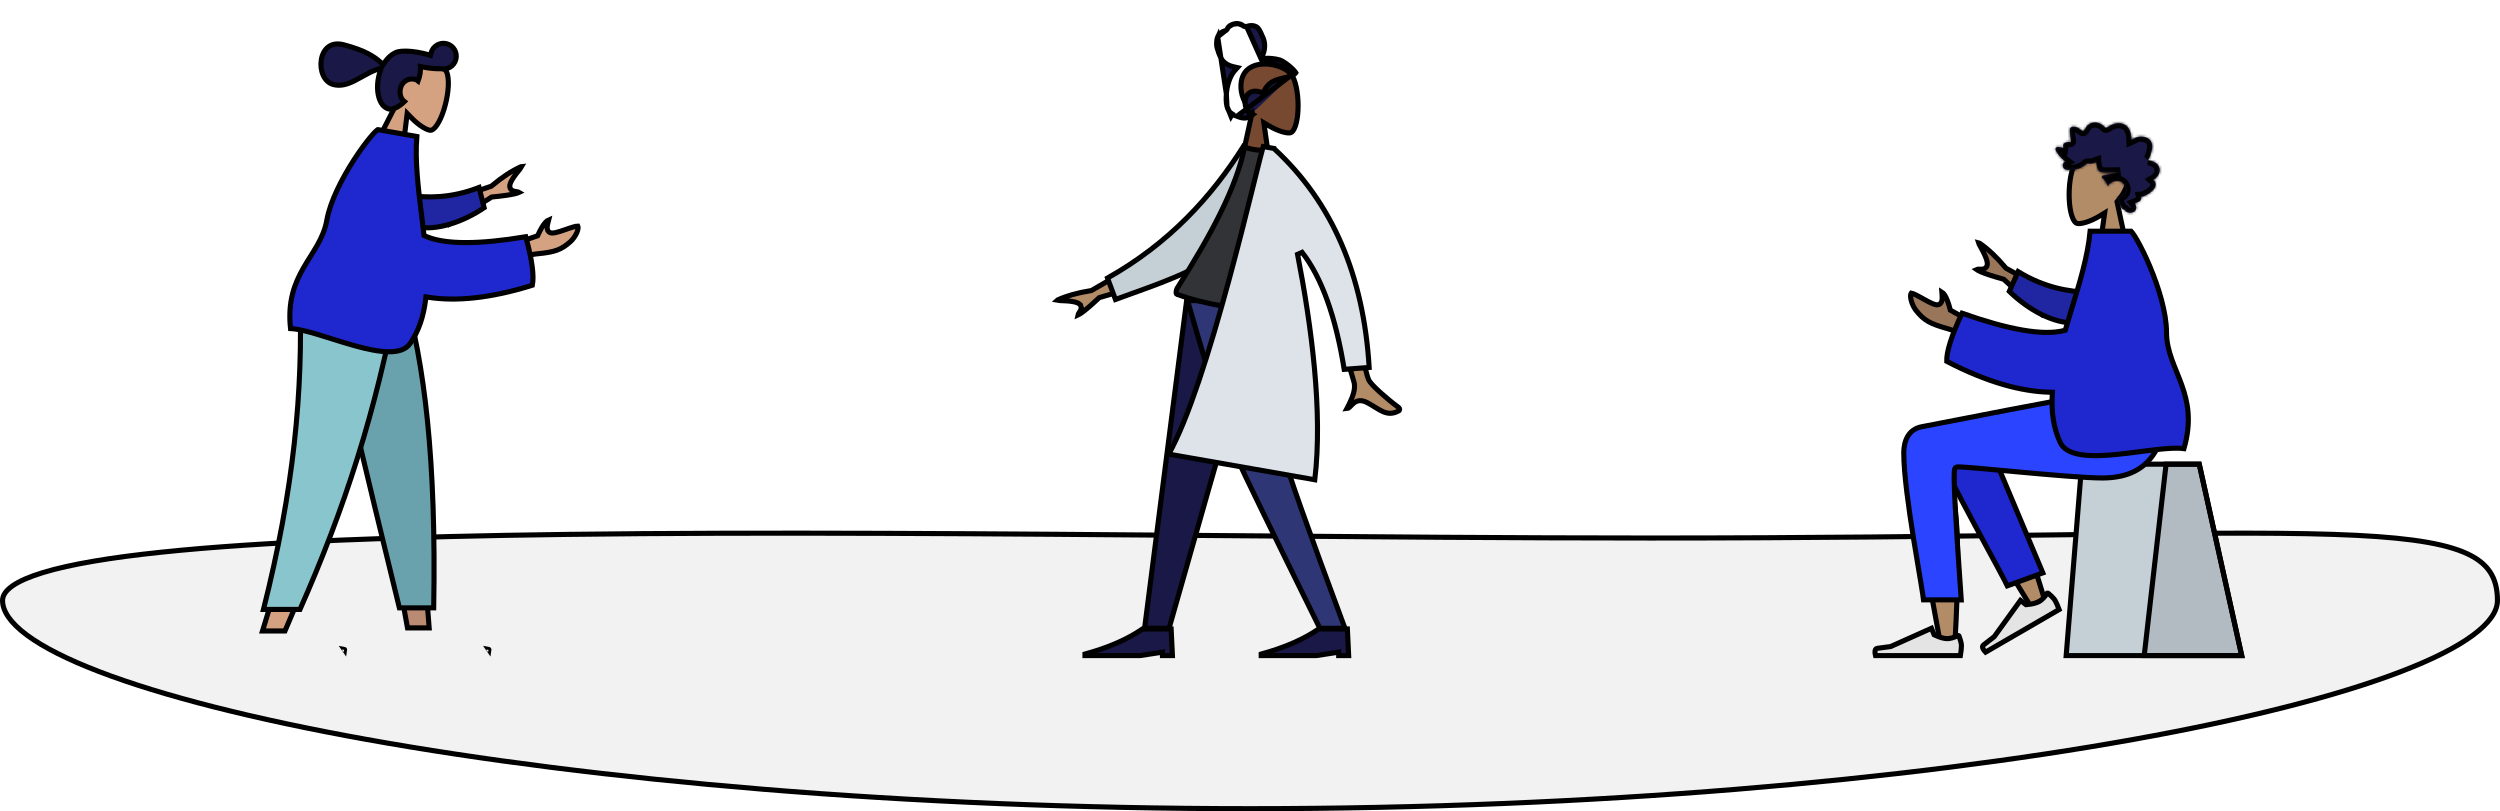 <svg width="980" height="318" viewBox="0 0 980 318" fill="none" xmlns="http://www.w3.org/2000/svg">
<path d="M979 235.375C979 239.595 975.916 244.164 969.449 248.958C963.027 253.719 953.497 258.53 941.135 263.274C916.424 272.756 880.614 281.892 836.305 289.856C747.7 305.782 625.261 317 490 317C354.739 317 232.3 305.782 143.695 289.856C99.385 281.892 63.576 272.756 38.865 263.274C26.503 258.53 16.973 253.719 10.551 248.958C4.084 244.164 1 239.595 1 235.375C1 233.486 2.166 231.586 4.867 229.688C7.562 227.794 11.619 226.028 16.988 224.402C27.712 221.154 43.392 218.545 63.13 216.468C102.588 212.316 158.043 210.312 221.991 209.487C299.877 208.482 390.291 209.227 479.656 209.963C537.042 210.436 593.995 210.905 646.92 210.905C710.028 210.905 761.795 210.238 804.088 209.693C852.518 209.07 888.524 208.606 914.909 209.486C939.642 210.312 955.735 212.318 965.631 216.398C970.552 218.427 973.867 220.939 975.962 224.009C978.054 227.074 979 230.797 979 235.375Z" fill="#F2F2F2" stroke="black" stroke-width="2"/>
<path d="M490.74 44.551L490.846 44.063L490.52 43.686C487.888 40.639 486.185 36.998 486.472 32.98C486.678 30.098 487.831 28.188 489.428 26.967C491.054 25.723 493.235 25.125 495.58 25.083C497.92 25.042 500.345 25.558 502.379 26.455C504.432 27.361 505.968 28.601 506.685 29.919C508.281 32.855 509.044 38.246 508.817 43.133C508.705 45.557 508.351 47.769 507.781 49.414C507.496 50.237 507.171 50.876 506.827 51.323C506.484 51.768 506.165 51.971 505.89 52.041C505.28 52.197 504.111 52.105 502.498 51.611C500.933 51.131 499.094 50.317 497.225 49.206L495.426 48.138L495.722 50.207L497.974 65.953L486.075 65.957L490.74 44.551Z" fill="#784931" stroke="black" stroke-width="2"/>
<path d="M494.354 23.072L495.021 21.498C495.635 20.05 495.876 18.441 495.68 16.884C495.514 15.565 494.971 14.424 494.337 13.089C494.253 12.913 494.168 12.733 494.081 12.548C493.762 11.868 493.455 11.322 493.045 10.926L493.045 10.926C492.628 10.524 492.086 10.246 491.498 10.112L491.498 10.112C490.894 9.974 490.242 9.982 489.599 10.116L489.599 10.116C489.507 10.135 489.405 10.168 489.246 10.225C489.231 10.231 489.216 10.236 489.2 10.242C489.061 10.293 488.871 10.362 488.671 10.413L494.354 23.072ZM494.354 23.072L496.055 22.88C496.55 22.824 497.478 22.832 498.552 22.936C499.616 23.038 500.743 23.226 501.635 23.494C502.415 23.728 503.714 24.538 505.01 25.566C506.3 26.588 507.377 27.657 507.779 28.277M494.354 23.072L507.779 28.277M507.779 28.277C507.8 28.31 507.822 28.343 507.841 28.372C507.846 28.38 507.851 28.387 507.855 28.394C507.879 28.429 507.898 28.459 507.915 28.487C507.925 28.502 507.933 28.515 507.94 28.527C507.934 28.537 507.927 28.548 507.919 28.56C507.868 28.637 507.8 28.721 507.718 28.815C507.443 29.129 507.033 29.34 506.427 29.591C505.449 29.996 504.416 30.243 503.291 30.512C503.187 30.537 503.082 30.562 502.977 30.587C501.762 30.879 500.452 31.213 499.212 31.827L499.657 32.722L499.212 31.827C497.228 32.812 495.895 34.565 495.114 36.51C494.611 36.279 494.067 36.066 493.504 35.922C492.512 35.668 491.386 35.611 490.277 36.102C489.273 36.546 488.688 37.406 488.384 38.27C488.081 39.129 488.023 40.073 488.118 40.884L489.112 40.767L488.118 40.884C488.307 42.497 489.068 43.868 490.283 44.884M507.779 28.277L484.881 45.571C485.548 45.825 486.144 46.042 486.75 46.166C487.966 46.413 489.035 46.294 489.684 45.633C489.907 45.406 490.129 45.155 490.314 44.909M490.283 44.884C490.283 44.884 490.283 44.884 490.283 44.884L490.547 44.569M490.283 44.884L490.547 44.569M490.283 44.884C490.293 44.892 490.304 44.901 490.314 44.909M490.547 44.569C490.547 44.569 490.547 44.569 490.547 44.569M490.547 44.569C490.555 44.556 490.562 44.544 490.569 44.532L490.574 44.536M490.547 44.569L490.574 44.536M490.547 44.569C490.48 44.679 490.401 44.794 490.314 44.909M490.547 44.569L491.125 44.856M490.314 44.909C490.363 44.95 490.411 44.987 490.45 45.017L490.451 45.018C490.502 45.058 490.54 45.087 490.575 45.116C490.642 45.172 490.661 45.194 490.661 45.194C490.661 45.194 490.661 45.194 490.661 45.193L491.125 44.856M491.125 44.856L491.428 45.033L491.125 44.856L491.125 44.856ZM490.574 44.536C490.574 44.536 490.574 44.536 490.574 44.536M490.574 44.536L490.575 44.535L490.575 44.535C490.575 44.535 490.575 44.536 490.574 44.536ZM490.574 44.536L490.575 44.535L491.125 44.856L490.66 45.193C490.636 45.16 490.59 45.087 490.56 44.977C490.529 44.861 490.528 44.746 490.546 44.646C490.554 44.6 490.565 44.563 490.574 44.536ZM481.577 10.559L481.577 10.559C481.372 10.787 481.217 11.013 481.125 11.231L481.577 10.559ZM481.577 10.559C482.003 10.086 482.594 9.735 483.256 9.509L481.577 10.559ZM477.324 14.452L477.324 14.452C477.063 15.001 476.881 16.16 476.927 17.638C476.945 18.224 477.253 19.466 477.762 20.808C478.27 22.151 478.89 23.355 479.41 23.932C480.403 25.035 481.908 25.802 483.404 26.14L485.053 26.513L483.931 27.777C482.96 28.872 482.285 30.274 481.767 31.78C481.209 33.401 480.864 35.086 480.736 36.803L477.324 14.452ZM477.324 14.452C477.837 13.374 478.778 12.539 479.859 12.175C479.865 12.174 479.885 12.17 479.935 12.161C479.939 12.161 479.942 12.16 479.946 12.159C480.015 12.148 480.169 12.123 480.327 12.066L477.324 14.452ZM487.021 9.871C486.644 9.549 486.002 9.336 485.337 9.257L487.021 9.871ZM487.021 9.871C487.043 9.889 487.065 9.909 487.093 9.934M487.021 9.871L487.093 9.934M487.093 9.934L487.102 9.942M487.093 9.934L487.102 9.942M487.102 9.942C487.127 9.964 487.158 9.993 487.19 10.02M487.102 9.942L487.19 10.02M487.19 10.02C487.26 10.081 487.367 10.17 487.501 10.249M487.19 10.02L487.501 10.249M487.501 10.249C487.823 10.44 488.221 10.528 488.671 10.413L487.501 10.249ZM480.693 11.864C480.57 11.961 480.442 12.024 480.327 12.066L480.693 11.864ZM480.693 11.864C480.821 11.763 480.912 11.65 480.978 11.543M480.693 11.864L480.978 11.543M480.978 11.543C481.038 11.446 481.075 11.356 481.092 11.315M480.978 11.543L481.092 11.315M481.092 11.315C481.107 11.277 481.111 11.266 481.114 11.258M481.092 11.315L481.114 11.258M481.114 11.258C481.117 11.251 481.118 11.248 481.125 11.231L481.114 11.258ZM483.256 9.509C483.945 9.275 484.668 9.177 485.337 9.257L483.256 9.509ZM483.073 44.738C481.988 44.087 481.307 43.054 480.977 41.692L482.558 45.595L483.073 44.738ZM480.977 41.692C480.607 40.169 480.611 38.481 480.736 36.803L480.977 41.692Z" fill="#191847" stroke="black" stroke-width="2"/>
<path d="M473.822 191.652L495.047 117.829H465.16L448.676 246.281H458.275L473.822 191.655L473.822 191.652Z" fill="#191847" stroke="black" stroke-width="2"/>
<path d="M503.877 180.312C503.347 176.752 501.668 155.909 501.153 117.829H465.531C475.899 154.086 482.761 174.704 484.976 179.764C487.227 184.906 498.016 207.062 517.371 246.281H527.214C519.794 226.32 514.144 210.864 510.264 199.916C508.28 194.32 506.758 189.896 505.697 186.648C504.65 183.44 504.024 181.293 503.877 180.312Z" fill="#2F3676" stroke="black" stroke-width="2"/>
<path d="M524.767 256.814V256.999H528.674L528.174 246.555H516.934C511.073 250.596 503.549 253.868 494.394 256.393V256.999H515.949L523.616 255.825L524.767 255.649V256.814Z" fill="#191847" stroke="black" stroke-width="2"/>
<path d="M455.685 256.814V256.999H459.592L459.092 246.555H447.852C441.991 250.596 434.467 253.868 425.312 256.393V256.999H446.867L454.534 255.825L455.685 255.649V256.814Z" fill="#191847" stroke="black" stroke-width="2"/>
<path d="M447.22 102.687L427.987 113.804L427.825 113.897L427.641 113.926C422.484 114.74 418.149 115.958 414.62 117.565C414.554 117.616 414.491 117.669 414.433 117.722C414.67 117.771 415.016 117.813 415.505 117.827C417.203 117.876 419.003 117.964 420.435 118.2C421.147 118.317 421.827 118.479 422.376 118.721C422.883 118.945 423.527 119.345 423.742 120.082L422.781 120.363L423.742 120.082C423.927 120.719 423.745 121.285 423.554 121.684C423.414 121.975 423.211 122.285 423.053 122.529C423.009 122.595 422.969 122.657 422.934 122.712C422.721 123.049 422.607 123.281 422.569 123.469C422.891 123.326 423.349 123.062 423.961 122.635C425.512 121.551 427.759 119.63 430.723 116.837L430.898 116.672L431.128 116.604L449.686 111.166L447.22 102.687ZM533.554 136.958C532.202 130.489 530.449 121.432 528.297 109.793L519.795 109.53C523.08 121.849 525.623 131.321 527.426 137.945C529.302 144.838 530.359 148.585 530.62 149.293C531.385 151.374 530.8 153.797 530.004 155.86C529.409 157.403 528.618 158.925 527.991 160.133C527.981 160.152 527.971 160.172 527.96 160.191C528.143 160.179 528.289 160.126 528.418 160.061C528.801 159.868 529.13 159.528 529.623 159.018C529.685 158.954 529.75 158.887 529.818 158.817C530.357 158.263 531.082 157.553 532.097 157.232C533.165 156.893 534.372 157.031 535.793 157.748C536.869 158.29 537.881 158.921 538.827 159.511C538.936 159.579 539.044 159.646 539.15 159.713C540.207 160.37 541.179 160.955 542.161 161.376C543.131 161.791 544.076 162.03 545.062 162.01C546.044 161.991 547.131 161.714 548.384 161.008L548.384 161.008C548.384 161.008 548.389 161.005 548.398 160.998C548.407 160.991 548.419 160.981 548.433 160.967C548.462 160.939 548.495 160.901 548.527 160.853C548.591 160.756 548.636 160.642 548.649 160.526C548.667 160.362 548.645 160 548.024 159.546C545.854 157.959 543.225 155.797 541.036 153.811C539.941 152.817 538.946 151.858 538.168 151.029C537.425 150.237 536.78 149.461 536.504 148.855C536.188 148.162 535.793 146.798 535.317 144.867C534.833 142.902 534.245 140.264 533.554 136.958Z" fill="#B28B67" stroke="black" stroke-width="2"/>
<path d="M491.402 65.786C491.638 63.486 491.85 61.414 492.06 59.826L487.433 57.356C474.989 77.027 458.475 95.293 434.149 108.997L437.258 117.394C439.454 116.587 441.628 115.805 443.771 115.035C451.641 112.205 459.104 109.521 465.798 106.28C474.551 102.043 481.861 96.908 486.879 89.392C487.635 88.259 488.314 86.273 488.906 83.693C489.49 81.147 489.964 78.144 490.363 75.069C490.763 71.996 491.086 68.871 491.371 66.083C491.382 65.984 491.392 65.885 491.402 65.786Z" fill="#C5CFD6" stroke="black" stroke-width="2"/>
<path d="M461.305 115.355C471.242 119.034 485.32 121.548 503.587 122.865C505.927 96.162 503.909 76.915 495.569 59.013C493.567 58.919 491.839 58.718 490.396 58.401C489.456 58.194 488.612 57.933 487.883 57.607C484.698 73.483 474.739 92.066 461.58 112.778C461.244 113.306 461.04 114.013 461.044 114.596C461.048 115.223 461.257 115.337 461.305 115.355Z" fill="#323337" stroke="black" stroke-width="2"/>
<path d="M499.423 58.197L499.35 58.184L499.177 58.154L495.172 57.451C494.871 58.481 494.419 60.204 493.828 62.538C493.26 64.782 492.572 67.555 491.778 70.754C491.479 71.96 491.165 73.226 490.837 74.547C488.439 84.195 485.288 96.749 481.701 109.958C478.115 123.166 474.09 137.039 469.945 149.325C466.047 160.877 462.023 171.084 458.133 178.016L515.399 188.063C518.584 161.394 514.147 128.067 508.648 99.716L510.421 98.911C518.138 108.853 523.61 124.185 526.925 144.78L536.714 144.043C534.532 107.781 522.158 79.292 499.661 58.471L499.439 58.267L499.423 58.197Z" fill="#DDE3E9" stroke="black" stroke-width="2"/>
<path d="M829.989 79.578L829.886 79.097L830.204 78.722C832.944 75.492 834.726 71.622 834.427 67.346C834.212 64.276 833.006 62.239 831.337 60.94C829.641 59.619 827.368 58.986 824.93 58.943C822.496 58.9 819.973 59.447 817.857 60.398C815.722 61.359 814.115 62.676 813.362 64.087C811.694 67.208 810.9 72.928 811.134 78.103C811.251 80.672 811.618 83.02 812.212 84.768C812.509 85.643 812.85 86.325 813.212 86.805C813.573 87.284 813.912 87.504 814.205 87.58C814.846 87.746 816.065 87.647 817.742 87.123C819.37 86.614 821.283 85.751 823.227 84.574L825.029 83.484L824.735 85.569L822.381 102.295H834.842L829.989 79.578Z" fill="#B28B67" stroke="black" stroke-width="2"/>
<mask id="path-13-inside-1_657_9859" fill="white">
<path fill-rule="evenodd" clip-rule="evenodd" d="M841.904 62.85C842.383 62.372 842.645 61.691 842.871 61.044C843.106 60.372 843.335 59.694 843.491 58.994C843.802 57.597 843.805 55.989 842.813 54.904C842.017 54.034 840.822 53.644 839.72 53.559C838.985 53.503 838.231 53.606 837.527 53.838C836.828 54.069 836.226 54.529 835.549 54.814C835.523 53.308 835.266 51.732 834.505 50.446C833.773 49.209 832.606 48.515 831.277 48.331C829.912 48.143 828.565 48.463 827.344 49.127C827.038 49.293 826.735 49.467 826.445 49.664C826.202 49.829 825.95 50.027 825.665 50.094C825.348 50.169 825.19 49.985 824.984 49.752C824.742 49.48 824.469 49.239 824.181 49.026C822.905 48.085 821.232 47.698 819.754 48.262C819.073 48.522 818.411 48.964 817.949 49.572C817.537 50.115 817.244 50.975 816.675 51.353C816.434 51.513 816.264 51.301 816.044 51.144C815.714 50.908 815.4 50.647 815.066 50.418C814.597 50.095 814.09 49.854 813.546 49.727C812.75 49.543 811.65 49.586 811.423 50.633C811.337 51.026 811.403 51.446 811.43 51.843C811.468 52.387 811.508 52.93 811.555 53.474C811.591 53.886 811.636 54.284 811.713 54.689C811.755 54.905 811.884 55.308 811.792 55.524C811.677 55.794 811.145 55.64 810.918 55.65C810.469 55.668 810.019 55.747 809.604 55.94C809.282 56.089 808.944 56.309 808.808 56.679C808.725 56.906 808.747 57.14 808.786 57.373C808.834 57.654 808.78 57.803 808.744 58.086C808.142 57.788 806.054 57.126 805.791 58.211C805.703 58.572 805.903 58.98 806.055 59.284C806.321 59.819 806.671 60.307 807.028 60.772C807.773 61.744 808.663 62.581 809.62 63.298C808.499 63.798 808.206 65.275 809.177 66.155C809.606 66.544 810.182 66.63 810.723 66.606C810.921 66.596 811.206 66.52 811.362 66.555C811.446 66.573 811.535 66.645 811.651 66.653C812.415 66.705 813.276 66.52 814.022 66.35C815.352 66.047 816.61 65.415 817.638 64.451C817.902 64.204 818.119 64.062 818.474 64.066C818.785 64.069 819.09 64.154 819.401 64.162C820.223 64.183 820.964 63.78 821.728 63.511C821.774 64.547 822.068 65.687 822.49 66.619C822.834 67.379 823.552 67.489 824.258 67.556C826.515 67.769 828.781 67.531 831.041 67.534C828.853 68.031 826.592 68.236 824.424 68.82C823.443 69.084 824.192 69.748 824.611 70.207C825.301 70.965 825.814 71.903 826.17 72.892C827.24 71.491 829.132 70.567 830.808 70.998C832.66 71.473 833.964 73.988 832.78 75.796C832.092 76.846 830.851 77.251 829.818 77.702C830.624 78.543 830.818 79.786 831.304 80.833C831.543 81.349 831.879 81.933 832.414 82.113C832.611 82.179 832.844 82.185 833 82.347C833.193 82.548 833.239 82.772 833.486 82.944C834.472 83.633 836.012 83.579 836.885 82.681C837.675 81.869 837.47 80.584 836.81 79.76C837.86 79.321 839.774 78.755 839.356 77.112C841.633 76.96 847.159 73.253 844.104 70.544C845.78 69.593 847.321 67.267 846.244 65.217C845.414 63.639 843.486 62.933 841.904 62.85Z"/>
</mask>
<path fill-rule="evenodd" clip-rule="evenodd" d="M841.904 62.85C842.383 62.372 842.645 61.691 842.871 61.044C843.106 60.372 843.335 59.694 843.491 58.994C843.802 57.597 843.805 55.989 842.813 54.904C842.017 54.034 840.822 53.644 839.72 53.559C838.985 53.503 838.231 53.606 837.527 53.838C836.828 54.069 836.226 54.529 835.549 54.814C835.523 53.308 835.266 51.732 834.505 50.446C833.773 49.209 832.606 48.515 831.277 48.331C829.912 48.143 828.565 48.463 827.344 49.127C827.038 49.293 826.735 49.467 826.445 49.664C826.202 49.829 825.95 50.027 825.665 50.094C825.348 50.169 825.19 49.985 824.984 49.752C824.742 49.48 824.469 49.239 824.181 49.026C822.905 48.085 821.232 47.698 819.754 48.262C819.073 48.522 818.411 48.964 817.949 49.572C817.537 50.115 817.244 50.975 816.675 51.353C816.434 51.513 816.264 51.301 816.044 51.144C815.714 50.908 815.4 50.647 815.066 50.418C814.597 50.095 814.09 49.854 813.546 49.727C812.75 49.543 811.65 49.586 811.423 50.633C811.337 51.026 811.403 51.446 811.43 51.843C811.468 52.387 811.508 52.93 811.555 53.474C811.591 53.886 811.636 54.284 811.713 54.689C811.755 54.905 811.884 55.308 811.792 55.524C811.677 55.794 811.145 55.64 810.918 55.65C810.469 55.668 810.019 55.747 809.604 55.94C809.282 56.089 808.944 56.309 808.808 56.679C808.725 56.906 808.747 57.14 808.786 57.373C808.834 57.654 808.78 57.803 808.744 58.086C808.142 57.788 806.054 57.126 805.791 58.211C805.703 58.572 805.903 58.98 806.055 59.284C806.321 59.819 806.671 60.307 807.028 60.772C807.773 61.744 808.663 62.581 809.62 63.298C808.499 63.798 808.206 65.275 809.177 66.155C809.606 66.544 810.182 66.63 810.723 66.606C810.921 66.596 811.206 66.52 811.362 66.555C811.446 66.573 811.535 66.645 811.651 66.653C812.415 66.705 813.276 66.52 814.022 66.35C815.352 66.047 816.61 65.415 817.638 64.451C817.902 64.204 818.119 64.062 818.474 64.066C818.785 64.069 819.09 64.154 819.401 64.162C820.223 64.183 820.964 63.78 821.728 63.511C821.774 64.547 822.068 65.687 822.49 66.619C822.834 67.379 823.552 67.489 824.258 67.556C826.515 67.769 828.781 67.531 831.041 67.534C828.853 68.031 826.592 68.236 824.424 68.82C823.443 69.084 824.192 69.748 824.611 70.207C825.301 70.965 825.814 71.903 826.17 72.892C827.24 71.491 829.132 70.567 830.808 70.998C832.66 71.473 833.964 73.988 832.78 75.796C832.092 76.846 830.851 77.251 829.818 77.702C830.624 78.543 830.818 79.786 831.304 80.833C831.543 81.349 831.879 81.933 832.414 82.113C832.611 82.179 832.844 82.185 833 82.347C833.193 82.548 833.239 82.772 833.486 82.944C834.472 83.633 836.012 83.579 836.885 82.681C837.675 81.869 837.47 80.584 836.81 79.76C837.86 79.321 839.774 78.755 839.356 77.112C841.633 76.96 847.159 73.253 844.104 70.544C845.78 69.593 847.321 67.267 846.244 65.217C845.414 63.639 843.486 62.933 841.904 62.85Z" fill="#191847"/>
<path d="M842.871 61.044L844.759 61.705L844.759 61.705L842.871 61.044ZM843.491 58.994L841.539 58.559L841.539 58.559L843.491 58.994ZM842.813 54.904L844.288 53.554L844.288 53.554L842.813 54.904ZM839.72 53.559L839.566 55.553L839.566 55.553L839.72 53.559ZM837.527 53.838L838.153 55.738L838.154 55.737L837.527 53.838ZM835.549 54.814L833.549 54.848L833.6 57.805L836.325 56.657L835.549 54.814ZM834.505 50.446L836.226 49.428L836.226 49.428L834.505 50.446ZM831.277 48.331L831.55 46.35L831.55 46.35L831.277 48.331ZM827.344 49.127L826.389 47.369L826.389 47.369L827.344 49.127ZM826.445 49.664L825.321 48.009L825.321 48.009L826.445 49.664ZM825.665 50.094L825.207 48.148L825.206 48.148L825.665 50.094ZM824.984 49.752L823.488 51.08L823.488 51.08L824.984 49.752ZM824.181 49.026L825.369 47.417L825.369 47.417L824.181 49.026ZM819.754 48.262L820.468 50.13L820.468 50.13L819.754 48.262ZM817.949 49.572L819.542 50.781V50.781L817.949 49.572ZM816.675 51.353L815.568 49.688L815.568 49.688L816.675 51.353ZM816.044 51.144L814.88 52.77L814.881 52.77L816.044 51.144ZM815.066 50.418L813.932 52.065L813.933 52.066L815.066 50.418ZM813.546 49.727L813.093 51.676L813.093 51.676L813.546 49.727ZM811.423 50.633L809.468 50.208L809.468 50.208L811.423 50.633ZM811.43 51.843L813.426 51.704L813.426 51.703L811.43 51.843ZM811.555 53.474L813.547 53.301L813.547 53.301L811.555 53.474ZM811.713 54.689L809.749 55.065L809.749 55.065L811.713 54.689ZM811.792 55.524L809.952 54.739L809.952 54.739L811.792 55.524ZM810.918 55.65L810.835 53.651L810.835 53.651L810.918 55.65ZM809.604 55.94L808.762 54.126L808.762 54.126L809.604 55.94ZM808.808 56.679L810.686 57.368L810.686 57.367L808.808 56.679ZM808.786 57.373L810.759 57.041L810.759 57.041L808.786 57.373ZM808.744 58.086L807.858 59.879L810.381 61.127L810.729 58.334L808.744 58.086ZM805.791 58.211L803.847 57.74L803.847 57.74L805.791 58.211ZM806.055 59.284L807.844 58.391L807.844 58.391L806.055 59.284ZM807.028 60.772L808.615 59.555L808.615 59.555L807.028 60.772ZM809.62 63.298L810.435 65.124L813.544 63.736L810.818 61.697L809.62 63.298ZM809.177 66.155L807.834 67.637L807.834 67.637L809.177 66.155ZM810.723 66.606L810.631 64.608L810.631 64.608L810.723 66.606ZM811.362 66.555L810.928 68.507L810.928 68.507L811.362 66.555ZM811.651 66.653L811.789 64.657L811.788 64.657L811.651 66.653ZM814.022 66.35L814.467 68.3L814.467 68.3L814.022 66.35ZM817.638 64.451L816.27 62.992L816.27 62.992L817.638 64.451ZM818.474 64.066L818.454 66.066L818.454 66.066L818.474 64.066ZM819.401 64.162L819.452 62.163L819.452 62.163L819.401 64.162ZM821.728 63.511L823.726 63.421L823.604 60.731L821.064 61.625L821.728 63.511ZM822.49 66.619L820.668 67.444L820.668 67.444L822.49 66.619ZM824.258 67.556L824.446 65.565L824.446 65.565L824.258 67.556ZM831.041 67.534L831.483 69.485L831.043 65.534L831.041 67.534ZM824.424 68.82L824.944 70.751L824.944 70.751L824.424 68.82ZM824.611 70.207L826.089 68.86L826.089 68.86L824.611 70.207ZM826.17 72.892L824.288 73.569L825.532 77.022L827.759 74.106L826.17 72.892ZM830.808 70.998L830.311 72.935L830.311 72.935L830.808 70.998ZM832.78 75.796L834.453 76.892L834.453 76.892L832.78 75.796ZM829.818 77.702L829.018 75.869L826.391 77.016L828.373 79.085L829.818 77.702ZM831.304 80.833L829.489 81.674L829.489 81.674L831.304 80.833ZM832.414 82.113L833.051 80.217L833.051 80.217L832.414 82.113ZM833 82.347L831.559 83.735L831.56 83.735L833 82.347ZM833.486 82.944L834.631 81.305L834.631 81.304L833.486 82.944ZM836.885 82.681L838.319 84.076L838.319 84.076L836.885 82.681ZM836.81 79.76L836.038 77.915L833.59 78.94L835.249 81.011L836.81 79.76ZM839.356 77.112L839.223 75.116L836.827 75.276L837.418 77.604L839.356 77.112ZM844.104 70.544L843.117 68.805L840.685 70.185L842.777 72.041L844.104 70.544ZM846.244 65.217L844.473 66.148L844.473 66.148L846.244 65.217ZM843.315 64.267C844.163 63.423 844.547 62.311 844.759 61.705L840.983 60.384C840.743 61.071 840.604 61.322 840.493 61.432L843.315 64.267ZM844.759 61.705C844.995 61.029 845.259 60.254 845.443 59.429L841.539 58.559C841.41 59.133 841.217 59.716 840.983 60.384L844.759 61.705ZM845.443 59.43C845.791 57.87 845.971 55.394 844.288 53.554L841.337 56.254C841.64 56.585 841.814 57.324 841.539 58.559L845.443 59.43ZM844.288 53.554C843.028 52.177 841.269 51.672 839.873 51.565L839.566 55.553C840.375 55.615 841.005 55.892 841.337 56.255L844.288 53.554ZM839.873 51.565C838.853 51.486 837.834 51.631 836.9 51.939L838.154 55.737C838.627 55.581 839.117 55.519 839.566 55.553L839.873 51.565ZM836.9 51.939C836.354 52.119 835.885 52.376 835.557 52.558C835.182 52.767 834.984 52.882 834.772 52.971L836.325 56.657C836.791 56.461 837.232 56.203 837.502 56.053C837.819 55.877 838 55.788 838.153 55.738L836.9 51.939ZM837.548 54.779C837.52 53.112 837.239 51.139 836.226 49.428L832.784 51.465C833.293 52.325 833.526 53.504 833.549 54.848L837.548 54.779ZM836.226 49.428C835.157 47.62 833.429 46.609 831.55 46.35L831.003 50.312C831.782 50.42 832.389 50.798 832.784 51.465L836.226 49.428ZM831.55 46.35C829.688 46.093 827.913 46.541 826.389 47.369L828.298 50.884C829.217 50.385 830.136 50.193 831.003 50.312L831.55 46.35ZM826.389 47.369C826.059 47.548 825.69 47.758 825.321 48.009L827.569 51.318C827.78 51.175 828.017 51.037 828.298 50.884L826.389 47.369ZM825.321 48.009C825.281 48.037 825.243 48.063 825.211 48.085C825.177 48.109 825.153 48.126 825.126 48.144C825.075 48.179 825.047 48.197 825.03 48.208C825.013 48.218 825.021 48.212 825.047 48.201C825.073 48.188 825.128 48.166 825.207 48.148L826.124 52.041C826.87 51.865 827.53 51.344 827.569 51.318L825.321 48.009ZM825.206 48.148C825.346 48.115 825.546 48.093 825.78 48.132C826.017 48.171 826.209 48.259 826.346 48.344C826.47 48.422 826.54 48.494 826.548 48.501C826.55 48.504 826.546 48.499 826.48 48.425L823.488 51.08C823.525 51.121 823.819 51.481 824.22 51.733C824.778 52.083 825.445 52.201 826.124 52.041L825.206 48.148ZM826.48 48.425C826.131 48.031 825.75 47.699 825.369 47.417L822.993 50.635C823.189 50.78 823.353 50.928 823.488 51.08L826.48 48.425ZM825.369 47.417C823.675 46.167 821.293 45.533 819.04 46.394L820.468 50.13C821.171 49.862 822.135 50.002 822.993 50.635L825.369 47.417ZM819.04 46.394C818.08 46.76 817.085 47.403 816.356 48.363L819.542 50.781C819.737 50.525 820.066 50.284 820.468 50.13L819.04 46.394ZM816.356 48.363C816.176 48.6 816.031 48.842 815.926 49.024C815.786 49.265 815.754 49.33 815.651 49.504C815.573 49.635 815.524 49.705 815.495 49.742C815.466 49.778 815.488 49.741 815.568 49.688L817.783 53.018C818.474 52.559 818.882 51.897 819.091 51.545C819.395 51.033 819.426 50.934 819.542 50.781L816.356 48.363ZM815.568 49.688C815.782 49.545 816.102 49.411 816.499 49.41C816.874 49.409 817.149 49.527 817.283 49.598C817.402 49.66 817.471 49.719 817.432 49.689C817.395 49.659 817.424 49.682 817.36 49.632C817.324 49.604 817.271 49.562 817.208 49.517L814.881 52.77C814.873 52.765 814.873 52.764 814.889 52.777C814.898 52.784 814.906 52.791 814.921 52.802C814.933 52.812 814.952 52.827 814.971 52.842C815.033 52.89 815.201 53.022 815.42 53.137C815.654 53.261 816.031 53.412 816.513 53.41C817.016 53.408 817.448 53.241 817.783 53.018L815.568 49.688ZM817.208 49.517C817.075 49.422 816.943 49.321 816.77 49.188C816.608 49.065 816.411 48.915 816.2 48.77L813.933 52.066C814.055 52.15 814.182 52.245 814.343 52.368C814.493 52.483 814.684 52.63 814.88 52.77L817.208 49.517ZM816.2 48.77C815.56 48.33 814.824 47.971 813.999 47.779L813.093 51.676C813.355 51.736 813.635 51.86 813.932 52.065L816.2 48.77ZM813.999 47.779C813.426 47.646 812.57 47.546 811.707 47.8C810.704 48.095 809.759 48.872 809.468 50.208L813.377 51.057C813.36 51.136 813.301 51.289 813.157 51.434C813.022 51.57 812.889 51.621 812.836 51.637C812.79 51.651 812.792 51.641 812.859 51.643C812.922 51.645 813.005 51.655 813.093 51.676L813.999 47.779ZM809.468 50.208C809.303 50.968 809.425 51.839 809.435 51.982L813.426 51.703C813.417 51.583 813.405 51.455 813.398 51.371C813.39 51.275 813.385 51.206 813.382 51.147C813.377 51.024 813.387 51.014 813.377 51.057L809.468 50.208ZM809.435 51.981C809.473 52.528 809.514 53.086 809.562 53.646L813.547 53.301C813.502 52.775 813.463 52.245 813.426 51.704L809.435 51.981ZM809.562 53.646C809.601 54.09 809.653 54.565 809.749 55.065L813.678 54.313C813.618 54.004 813.58 53.682 813.547 53.301L809.562 53.646ZM809.749 55.065C809.761 55.127 809.773 55.184 809.782 55.223C809.79 55.256 809.802 55.31 809.807 55.33C809.822 55.395 809.828 55.423 809.83 55.438C809.833 55.457 809.824 55.412 809.824 55.327C809.824 55.282 809.827 55.208 809.842 55.115C809.857 55.022 809.888 54.891 809.952 54.739L813.631 56.308C813.8 55.913 813.824 55.55 813.824 55.338C813.825 55.11 813.798 54.911 813.775 54.775C813.751 54.635 813.723 54.509 813.705 54.43C813.693 54.379 813.689 54.365 813.682 54.334C813.677 54.309 813.676 54.306 813.678 54.313L809.749 55.065ZM809.952 54.739C810.065 54.473 810.24 54.245 810.45 54.07C810.651 53.903 810.849 53.812 810.993 53.763C811.134 53.715 811.248 53.698 811.312 53.691C811.377 53.684 811.422 53.685 811.436 53.685C811.45 53.685 811.448 53.686 811.345 53.675C811.308 53.671 811.238 53.664 811.167 53.658C811.101 53.654 810.978 53.646 810.835 53.651L811 57.648C810.877 57.653 810.786 57.639 810.923 57.653C810.987 57.66 811.167 57.681 811.357 57.684C811.53 57.688 811.888 57.684 812.284 57.549C812.735 57.395 813.323 57.033 813.632 56.308L809.952 54.739ZM810.835 53.651C810.217 53.677 809.487 53.789 808.762 54.126L810.446 57.754C810.55 57.706 810.721 57.66 811.001 57.648L810.835 53.651ZM808.762 54.126C808.335 54.324 807.354 54.836 806.931 55.99L810.686 57.367C810.608 57.581 810.485 57.706 810.428 57.754C810.381 57.793 810.37 57.789 810.446 57.754L808.762 54.126ZM806.931 55.99C806.655 56.741 806.767 57.423 806.814 57.706L810.759 57.041C810.745 56.961 810.751 56.973 810.751 57.024C810.751 57.086 810.743 57.213 810.686 57.368L806.931 55.99ZM806.814 57.706C806.81 57.683 806.806 57.646 806.805 57.599C806.804 57.553 806.807 57.518 806.809 57.507C806.809 57.503 806.809 57.505 806.807 57.518C806.805 57.532 806.802 57.548 806.798 57.579C806.789 57.635 806.773 57.729 806.76 57.839L810.729 58.334C810.733 58.302 810.738 58.271 810.747 58.21C810.755 58.16 810.772 58.059 810.784 57.951C810.813 57.686 810.817 57.391 810.759 57.041L806.814 57.706ZM809.631 56.293C809.153 56.057 808.253 55.737 807.352 55.641C806.911 55.594 806.261 55.576 805.611 55.807C804.854 56.075 804.1 56.695 803.847 57.74L807.735 58.682C807.687 58.879 807.578 59.097 807.397 59.282C807.225 59.457 807.05 59.54 806.946 59.577C806.847 59.612 806.791 59.613 806.804 59.612C806.814 59.612 806.854 59.611 806.928 59.619C807.082 59.635 807.278 59.678 807.481 59.74C807.688 59.803 807.826 59.863 807.858 59.879L809.631 56.293ZM803.847 57.74C803.683 58.417 803.813 59.011 803.924 59.365C804.036 59.724 804.195 60.038 804.265 60.177L807.844 58.391C807.806 58.315 807.783 58.267 807.764 58.224C807.745 58.183 807.741 58.168 807.742 58.172C807.743 58.176 807.758 58.222 807.765 58.302C807.773 58.384 807.774 58.518 807.735 58.681L803.847 57.74ZM804.265 60.177C804.62 60.889 805.065 61.5 805.441 61.99L808.615 59.555C808.276 59.114 808.022 58.748 807.844 58.391L804.265 60.177ZM805.441 61.99C806.315 63.129 807.343 64.092 808.422 64.899L810.818 61.697C809.982 61.071 809.231 60.358 808.615 59.555L805.441 61.99ZM808.805 61.472C806.409 62.541 805.756 65.755 807.834 67.637L810.52 64.673C810.525 64.678 810.553 64.709 810.573 64.766C810.591 64.818 810.594 64.872 810.585 64.919C810.569 65.014 810.506 65.093 810.435 65.124L808.805 61.472ZM807.834 67.637C808.837 68.547 810.06 68.638 810.815 68.603L810.631 64.608C810.564 64.611 810.51 64.61 810.469 64.606C810.428 64.603 810.405 64.598 810.398 64.596C810.392 64.595 810.404 64.597 810.429 64.61C810.455 64.623 810.487 64.644 810.52 64.673L807.834 67.637ZM810.814 68.603C810.891 68.6 810.959 68.594 811.013 68.588C811.068 68.582 811.118 68.576 811.159 68.57C811.198 68.564 811.237 68.559 811.264 68.555C811.294 68.55 811.314 68.547 811.331 68.545C811.339 68.544 811.345 68.543 811.349 68.543C811.353 68.542 811.354 68.542 811.354 68.542C811.354 68.542 811.351 68.542 811.345 68.543C811.339 68.543 811.33 68.544 811.318 68.544C811.296 68.546 811.252 68.547 811.193 68.544C811.136 68.541 811.043 68.533 810.928 68.507L811.796 64.602C811.506 64.538 811.257 64.543 811.13 64.549C810.988 64.556 810.861 64.572 810.785 64.582C810.745 64.588 810.706 64.594 810.678 64.598C810.647 64.603 810.627 64.605 810.61 64.608C810.568 64.614 810.586 64.61 810.631 64.608L810.814 68.603ZM810.928 68.507C810.771 68.472 810.66 68.424 810.639 68.415C810.624 68.409 810.615 68.405 810.625 68.409C810.629 68.411 810.655 68.423 810.68 68.434C810.777 68.477 811.092 68.619 811.514 68.648L811.788 64.657C811.947 64.668 812.075 64.699 812.163 64.727C812.206 64.74 812.241 64.753 812.265 64.763C812.289 64.772 812.305 64.779 812.309 64.781C812.312 64.782 812.312 64.782 812.309 64.781C812.308 64.78 812.306 64.78 812.304 64.778C812.301 64.777 812.298 64.776 812.294 64.774C812.287 64.771 812.275 64.766 812.263 64.76C812.249 64.754 812.233 64.746 812.214 64.738C812.176 64.722 812.121 64.7 812.054 64.676C811.987 64.653 811.899 64.625 811.795 64.602L810.928 68.507ZM811.514 68.648C812.618 68.724 813.764 68.46 814.467 68.3L813.578 64.4C812.788 64.58 812.211 64.686 811.789 64.657L811.514 68.648ZM814.467 68.3C816.116 67.924 817.7 67.134 819.006 65.911L816.27 62.992C815.52 63.695 814.588 64.17 813.578 64.4L814.467 68.3ZM819.006 65.911C819.092 65.829 819.045 65.889 818.918 65.953C818.846 65.989 818.761 66.02 818.668 66.041C818.577 66.062 818.503 66.066 818.454 66.066L818.495 62.066C817.389 62.054 816.693 62.596 816.27 62.992L819.006 65.911ZM818.454 66.066C818.452 66.066 818.476 66.066 818.645 66.091C818.771 66.109 819.05 66.154 819.35 66.162L819.452 62.163C819.456 62.163 819.444 62.163 819.405 62.158C819.362 62.153 819.316 62.146 819.231 62.134C819.092 62.113 818.807 62.069 818.495 62.066L818.454 66.066ZM819.35 66.162C820.102 66.181 820.751 66.004 821.237 65.837C821.479 65.754 821.71 65.662 821.895 65.588C822.095 65.509 822.245 65.449 822.392 65.398L821.064 61.625C820.828 61.708 820.6 61.799 820.42 61.87C820.226 61.947 820.077 62.005 819.936 62.054C819.655 62.151 819.522 62.165 819.452 62.163L819.35 66.162ZM819.73 63.601C819.789 64.913 820.151 66.302 820.668 67.444L824.312 65.794C823.985 65.073 823.76 64.18 823.726 63.421L819.73 63.601ZM820.668 67.444C821.534 69.356 823.452 69.489 824.07 69.547L824.446 65.565C824.282 65.549 824.176 65.536 824.094 65.521C824.014 65.506 823.996 65.496 824.015 65.504C824.039 65.514 824.104 65.547 824.176 65.614C824.252 65.684 824.294 65.755 824.312 65.794L820.668 67.444ZM824.07 69.547C825.323 69.665 826.552 69.656 827.706 69.623C828.9 69.589 829.946 69.533 831.038 69.534L831.043 65.534C829.875 65.533 828.659 65.594 827.591 65.625C826.483 65.656 825.45 65.66 824.446 65.565L824.07 69.547ZM830.598 65.584C829.574 65.816 828.534 65.981 827.394 66.172C826.281 66.359 825.09 66.569 823.903 66.889L824.944 70.751C825.926 70.487 826.949 70.302 828.056 70.117C829.135 69.936 830.319 69.749 831.483 69.485L830.598 65.584ZM823.903 66.889C823.485 67.002 822.706 67.286 822.246 68.088C821.726 68.994 821.987 69.863 822.173 70.271C822.356 70.672 822.617 70.984 822.757 71.145C822.879 71.285 823.111 71.531 823.133 71.555L826.089 68.86C825.902 68.655 825.883 68.644 825.777 68.522C825.689 68.421 825.746 68.465 825.812 68.61C825.881 68.761 826.112 69.387 825.715 70.079C825.542 70.381 825.32 70.555 825.176 70.643C825.104 70.687 825.045 70.714 825.008 70.729C824.971 70.744 824.948 70.75 824.944 70.751L823.903 66.889ZM823.133 71.555C823.606 72.074 824 72.767 824.288 73.569L828.052 72.214C827.629 71.039 826.996 69.855 826.089 68.86L823.133 71.555ZM827.759 74.106C828.493 73.145 829.628 72.76 830.311 72.935L831.306 69.061C828.636 68.375 825.987 69.836 824.581 71.678L827.759 74.106ZM830.311 72.935C830.544 72.995 830.9 73.253 831.107 73.715C831.301 74.148 831.248 74.485 831.107 74.701L834.453 76.892C835.495 75.3 835.383 73.475 834.758 72.08C834.146 70.714 832.924 69.476 831.305 69.061L830.311 72.935ZM831.107 74.701C831.007 74.852 830.83 75.02 830.465 75.221C830.045 75.452 829.662 75.588 829.018 75.869L830.618 79.535C831.006 79.366 831.76 79.073 832.392 78.726C833.078 78.349 833.865 77.79 834.453 76.892L831.107 74.701ZM828.373 79.085C828.497 79.215 828.633 79.436 828.814 79.908C828.94 80.236 829.218 81.089 829.489 81.674L833.118 79.992C832.904 79.53 832.842 79.239 832.548 78.473C832.309 77.852 831.944 77.031 831.262 76.319L828.373 79.085ZM829.489 81.674C829.629 81.977 829.848 82.413 830.167 82.825C830.486 83.236 831.002 83.748 831.776 84.008L833.051 80.217C833.17 80.257 833.252 80.311 833.295 80.346C833.335 80.378 833.344 80.394 833.328 80.373C833.312 80.352 833.283 80.311 833.244 80.242C833.205 80.174 833.164 80.091 833.118 79.992L829.489 81.674ZM831.776 84.008C831.919 84.056 832.048 84.087 832.102 84.1C832.14 84.109 832.149 84.111 832.165 84.115C832.175 84.118 832.171 84.117 832.159 84.113C832.12 84.102 831.831 84.017 831.559 83.735L834.44 80.959C834.012 80.515 833.529 80.346 833.285 80.275C833.172 80.242 833.056 80.215 833.031 80.209C832.981 80.197 833.007 80.202 833.051 80.217L831.776 84.008ZM831.56 83.735C831.505 83.678 831.474 83.633 831.47 83.627C831.469 83.626 831.472 83.63 831.485 83.651C831.493 83.663 831.521 83.708 831.545 83.744C831.663 83.927 831.905 84.279 832.341 84.584L834.631 81.304C834.718 81.365 834.789 81.433 834.843 81.494C834.89 81.549 834.914 81.589 834.901 81.568C834.891 81.553 834.887 81.546 834.862 81.507C834.842 81.476 834.812 81.428 834.775 81.375C834.7 81.264 834.591 81.116 834.439 80.959L831.56 83.735ZM832.341 84.584C834.04 85.77 836.688 85.753 838.319 84.076L835.452 81.287C835.415 81.324 835.307 81.399 835.1 81.412C834.888 81.425 834.715 81.363 834.631 81.305L832.341 84.584ZM838.319 84.076C840.078 82.267 839.39 79.782 838.371 78.51L835.249 81.011C835.289 81.061 835.327 81.124 835.355 81.194C835.382 81.263 835.393 81.321 835.396 81.358C835.398 81.395 835.392 81.397 835.4 81.373C835.41 81.343 835.429 81.31 835.452 81.287L838.319 84.076ZM837.582 81.605C837.905 81.47 839 81.088 839.803 80.51C840.248 80.19 840.762 79.71 841.092 79.01C841.442 78.266 841.504 77.444 841.295 76.62L837.418 77.604C837.421 77.618 837.411 77.583 837.417 77.514C837.423 77.442 837.443 77.369 837.473 77.305C837.529 77.187 837.577 77.184 837.464 77.265C837.352 77.346 837.175 77.443 836.907 77.56C836.778 77.617 836.643 77.672 836.496 77.731C836.359 77.785 836.189 77.852 836.038 77.915L837.582 81.605ZM839.49 79.107C840.452 79.043 841.508 78.647 842.411 78.177C843.352 77.688 844.334 77.01 845.144 76.201C845.924 75.421 846.72 74.34 846.943 73.027C847.194 71.545 846.656 70.134 845.431 69.048L842.777 72.041C842.96 72.203 842.997 72.299 843 72.307C843 72.308 843.007 72.312 842.999 72.357C842.974 72.506 842.819 72.869 842.315 73.373C841.84 73.848 841.205 74.295 840.565 74.628C839.887 74.981 839.399 75.105 839.223 75.116L839.49 79.107ZM845.091 72.284C846.268 71.616 847.364 70.499 848.009 69.159C848.669 67.787 848.918 66.008 848.014 64.287L844.473 66.148C844.646 66.476 844.664 66.885 844.404 67.426C844.128 67.999 843.617 68.521 843.117 68.805L845.091 72.284ZM848.014 64.287C846.711 61.806 843.912 60.953 842.009 60.852L841.798 64.847C843.06 64.914 844.118 65.472 844.473 66.148L848.014 64.287Z" fill="black" mask="url(#path-13-inside-1_657_9859)"/>
<path d="M878.754 256.999L862.108 181.958H816.038L809.938 256.999H878.754Z" fill="#C5CFD6" stroke="black" stroke-width="2"/>
<path d="M878.754 256.999L862.108 181.958H849.103L840.534 256.999H878.754Z" fill="black" fill-opacity="0.1" stroke="black" stroke-width="2"/>
<path d="M761.359 168.442L760.806 169.035L760.112 168.616C757.929 167.3 754.876 167.439 752.279 168.518C750.997 169.051 749.896 169.786 749.13 170.604C748.361 171.426 747.987 172.264 747.988 173.029C747.993 176.231 748.73 182.497 749.865 190.232C750.995 197.939 752.509 207.031 754.042 215.841C756.064 227.459 758.126 238.617 759.383 245.416C760.028 248.907 760.461 251.249 760.567 251.914C760.787 253.298 762.125 254.295 763.588 254.402C764.292 254.453 764.925 254.283 765.384 253.927C765.824 253.585 766.201 252.998 766.279 252.005C766.898 244.155 768.042 217.017 766.899 204.512C766.424 199.321 765.913 194.377 765.41 189.968L767.28 189.372C773.463 200.586 782.995 216.6 795.882 237.422L801.411 234.885C795.932 216.818 791.446 204.087 787.953 196.647C781.821 183.588 776.093 172.452 773.707 168.567C772.001 165.79 769.757 164.968 767.57 165.168C765.298 165.375 762.982 166.703 761.359 168.442Z" fill="#B28B67" stroke="black" stroke-width="2"/>
<path d="M786.868 229.643L800.786 224.568L776.77 167.435C775.491 165.411 773.685 164.517 771.66 164.363C769.568 164.204 767.214 164.84 765.024 165.962C762.839 167.081 760.907 168.638 759.657 170.204C758.356 171.834 758.003 173.189 758.313 174.041C760.55 180.187 767.407 193.312 773.926 205.45C775.837 209.008 777.71 212.465 779.422 215.626C780.625 217.847 781.749 219.921 782.752 221.782C783.964 224.033 784.997 225.968 785.769 227.458C786.221 228.328 786.596 229.071 786.868 229.643Z" fill="#1F28CF" stroke="black" stroke-width="2"/>
<path d="M802.494 232.578L802.493 232.579C801.443 234.065 800.427 235.173 799.438 235.747C798.27 236.425 796.612 236.812 794.573 236.991L794.186 237.025L793.878 236.787L792.02 235.351L781.821 249.464L781.74 249.575L781.633 249.66C780.601 250.484 779.296 251.492 777.72 252.684C777.429 252.904 777.287 253.1 777.22 253.258C777.157 253.406 777.133 253.581 777.184 253.818C777.277 254.254 777.616 254.862 778.351 255.645L807.176 238.932C806.559 237.308 806.027 236.122 805.582 235.348C805.22 234.717 804.351 233.785 802.839 232.534C802.834 232.531 802.83 232.527 802.825 232.524L802.825 232.524C802.717 232.447 802.57 232.473 802.494 232.578Z" fill="#E4E4E4" stroke="black" stroke-width="2"/>
<path d="M767.901 249.263C767.845 249.141 767.706 249.092 767.59 249.144L767.588 249.145C765.939 249.904 764.507 250.354 763.364 250.354C762.014 250.354 760.386 249.858 758.531 248.989L758.178 248.823L758.03 248.463L757.137 246.287L741.279 253.386L741.154 253.442L741.018 253.463C739.714 253.658 738.082 253.876 736.124 254.116C735.763 254.161 735.543 254.26 735.406 254.363C735.278 254.459 735.17 254.599 735.096 254.829C734.959 255.255 734.95 255.952 735.197 257H768.478C768.753 255.283 768.883 253.989 768.883 253.095C768.883 252.366 768.595 251.122 767.908 249.279C767.906 249.274 767.903 249.269 767.901 249.263Z" fill="#E4E4E4" stroke="black" stroke-width="2"/>
<path d="M746.276 177.5C746.276 185.658 748.212 199.329 750.166 211.489C750.874 215.893 751.582 220.083 752.197 223.726C752.43 225.102 752.649 226.4 752.85 227.602C753.216 229.792 753.523 231.666 753.738 233.109C753.857 233.904 753.952 234.595 754.013 235.143L768.806 235.155C767.619 218.508 766.812 205.928 766.384 197.417C766.166 193.073 766.047 189.778 766.027 187.54C766.017 186.425 766.032 185.551 766.074 184.934C766.095 184.63 766.125 184.355 766.171 184.133C766.193 184.025 766.227 183.89 766.284 183.757C766.321 183.671 766.458 183.359 766.806 183.18C766.969 183.095 767.126 183.068 767.184 183.059C767.266 183.045 767.349 183.038 767.424 183.033C767.574 183.024 767.754 183.022 767.952 183.024C768.353 183.03 768.893 183.055 769.548 183.095C770.862 183.175 772.686 183.32 774.873 183.509C777.949 183.774 781.763 184.127 785.92 184.512C787.677 184.675 789.495 184.844 791.345 185.014C803.832 186.16 817.711 187.367 824.084 187.367C833.127 187.367 839.351 184.518 843.431 179.168C847.426 173.932 849.483 166.152 849.891 155.864H814.24C810.496 156.275 798.978 158.431 786.508 160.841C781.399 161.828 776.14 162.856 771.211 163.819C764.091 165.211 757.662 166.468 753.378 167.271C750.579 167.796 748.841 169.274 747.775 171.125C746.687 173.012 746.276 175.334 746.276 177.5Z" fill="#2B44FF" stroke="black" stroke-width="2"/>
<path d="M806.857 116.416L786.505 105.222L786.341 105.132L786.221 104.989C782.722 100.816 779.299 97.598 775.958 95.311C775.841 95.266 775.724 95.228 775.613 95.201C775.691 95.447 775.844 95.807 776.125 96.309C776.991 97.853 777.876 99.509 778.43 100.914C778.706 101.613 778.923 102.305 778.999 102.922C779.069 103.496 779.051 104.269 778.519 104.842C778.059 105.338 777.469 105.48 777.013 105.524C776.68 105.557 776.297 105.544 775.994 105.534C775.91 105.531 775.832 105.529 775.762 105.527C775.284 105.518 774.989 105.55 774.784 105.649C775.082 105.868 775.585 106.151 776.348 106.489C778.157 107.29 781.093 108.259 785.194 109.394L785.427 109.458L785.605 109.621L800.475 123.295L806.857 116.416ZM763.196 128.766C766.409 129.666 769.809 131.347 773.395 133.778L773.795 126.694L764.913 121.795L764.538 121.587L764.429 121.172C763.777 118.68 763.081 116.892 762.368 115.745C761.925 115.033 761.53 114.649 761.196 114.457C761.208 114.61 761.223 114.777 761.239 114.959C761.261 115.199 761.285 115.465 761.306 115.761C761.357 116.466 761.393 117.382 761.155 118.106C761.028 118.491 760.79 118.93 760.331 119.218C759.86 119.513 759.322 119.545 758.816 119.44C757.995 119.271 756.973 118.799 755.97 118.281C755.218 117.893 754.409 117.441 753.622 117.002C753.336 116.843 753.053 116.685 752.777 116.532C751.716 115.946 750.76 115.44 750.01 115.139C749.649 114.993 749.387 114.917 749.215 114.89C749.098 115.052 748.998 115.307 748.958 115.702C748.906 116.217 748.968 116.868 749.143 117.597C749.495 119.059 750.246 120.613 751.027 121.613C752.61 123.639 754.014 124.946 755.8 125.982C757.61 127.032 759.861 127.832 763.196 128.766ZM749.088 114.88C749.089 114.881 749.094 114.88 749.103 114.879C749.092 114.879 749.088 114.88 749.088 114.88Z" fill="#997659" stroke="black" stroke-width="2"/>
<path d="M813.267 126.587C819.445 126.413 822.619 119.075 818.483 114.52C811.102 114.387 801.434 112.792 791.107 106.484L787.655 114.216C794.913 121.264 804.784 126.827 813.267 126.587Z" fill="#2026A2" stroke="black" stroke-width="2"/>
<path d="M809.746 128.903L809.584 129.452L809.029 129.591C804.84 130.64 799.336 130.526 792.581 129.337C786.016 128.18 778.195 125.994 769.129 122.789C767.009 127.258 765.455 131.089 764.457 134.287C763.492 137.379 763.067 139.816 763.116 141.639C778.931 149.863 792.43 153.498 803.5 153.741L804.532 153.763L804.477 154.794C804.121 161.466 804.934 167.747 807.607 173.455C808.818 176.042 811.551 177.517 815.521 178.183C819.474 178.847 824.403 178.662 829.598 178.156C832.753 177.848 835.939 177.431 839.036 177.025C841.057 176.76 843.039 176.501 844.951 176.28C849.245 175.783 853.192 175.48 856.106 175.859C859.199 165.143 857.627 157.561 855.229 150.875C854.613 149.159 853.944 147.502 853.276 145.852L853.262 145.818C852.593 144.162 851.926 142.511 851.337 140.846C850.156 137.51 849.27 134.07 849.267 130.259C849.261 122.464 846.125 112.458 842.703 104.33C840.998 100.282 839.239 96.74 837.798 94.222C837.076 92.959 836.445 91.975 835.951 91.318C835.701 90.986 835.507 90.765 835.371 90.638C835.367 90.634 835.363 90.63 835.359 90.627H819.332C818.43 100.392 815.214 110.915 812.016 121.38C811.247 123.895 810.48 126.406 809.746 128.903Z" fill="#1F28CF" stroke="black" stroke-width="2"/>
<path d="M155.977 39.619L156.201 39.181L155.99 38.736C154.227 35.016 153.526 30.941 154.875 27.012C155.844 24.193 157.482 22.592 159.369 21.797C161.287 20.989 163.575 20.968 165.873 21.542C168.167 22.116 170.398 23.265 172.145 24.69C173.908 26.129 175.082 27.767 175.435 29.272C176.217 32.616 175.532 38.18 174.014 42.976C173.262 45.356 172.329 47.464 171.334 48.952C170.837 49.696 170.348 50.248 169.891 50.605C169.434 50.96 169.066 51.078 168.78 51.075C168.144 51.069 167.028 50.672 165.584 49.757C164.184 48.87 162.605 47.578 161.074 45.983L159.615 44.464L159.361 46.554L157.384 62.816L145.737 59.685L155.977 39.619Z" fill="#D4A181" stroke="black" stroke-width="2"/>
<path d="M158.524 39.826C157.538 40.777 156.528 41.544 155.56 42.062C154.283 42.745 153.192 42.937 152.339 42.708C150.547 42.226 149.189 40.574 148.489 38.043C147.794 35.53 147.817 32.337 148.653 29.207C148.711 28.99 148.773 28.775 148.839 28.564L149.43 26.656L147.549 27.323C146.047 27.855 144.582 28.611 143.165 29.39C142.755 29.615 142.351 29.841 141.951 30.065C140.943 30.629 139.956 31.181 138.948 31.68C136.147 33.067 133.475 33.887 130.657 33.129C128.849 32.644 127.51 31.31 126.692 29.511C125.87 27.704 125.609 25.488 125.949 23.422C126.29 21.354 127.213 19.54 128.644 18.427C130.04 17.341 132.049 16.823 134.814 17.566C142.916 19.744 146.483 21.969 149.348 24.552L150.196 25.317L150.841 24.376C151.969 22.731 153.332 21.505 154.741 20.798L154.794 20.771L154.843 20.738C155.099 20.57 155.524 20.398 156.151 20.267L156.168 20.263L156.184 20.259C156.551 20.17 156.916 20.117 157.278 20.101L157.301 20.1L157.324 20.098C159.496 19.9 162.573 20.154 165.934 20.932C166.559 21.077 167.168 21.234 167.758 21.401L168.731 21.677L168.994 20.701C169.719 18.021 172.468 16.436 175.138 17.154C177.812 17.873 179.404 20.633 178.686 23.323C177.991 25.924 175.392 27.498 172.803 26.949L172.682 26.923L172.558 26.928C170.755 26.996 168.476 26.799 165.991 26.308L164.801 26.072L164.799 27.286C164.797 28.168 164.666 29.156 164.371 30.258C164.242 30.743 164.081 31.238 163.891 31.74C163.542 31.455 163.139 31.235 162.686 31.113C160.047 30.404 157.65 32.095 157.04 34.381C156.471 36.508 156.994 38.626 158.524 39.826Z" fill="#191847" stroke="black" stroke-width="2"/>
<path d="M149.519 189.735L149.509 189.685L149.495 189.636L127.819 114.704H157.997L168.231 246.133H159.739L149.519 189.735Z" fill="#BA8B72" stroke="black" stroke-width="2"/>
<path d="M118.156 178.581C118.505 174.942 119.101 153.634 117.613 114.704H153.652C145.078 151.838 139.225 172.951 137.253 178.129C136.806 179.304 136.174 181.33 135.282 184.189C132.045 194.564 125.385 215.908 111.713 247.341H102.906C115.492 207.141 117.685 183.632 118.121 178.961C118.134 178.816 118.146 178.689 118.156 178.581Z" fill="#D4A181" stroke="black" stroke-width="2"/>
<path d="M156.555 238.284C142.768 182.058 133.003 140.867 127.258 114.704H158.305C166.372 142.089 171.055 180.378 170.012 238.284H156.555Z" fill="#69A1AC" stroke="black" stroke-width="2"/>
<path d="M117.591 238.901H103.284C115.049 192.192 118.921 153.696 117.53 114.704H156.035C147.444 161.384 134.949 199.656 117.591 238.901Z" fill="#89C5CC" stroke="black" stroke-width="2"/>
<path d="M134.943 254.544C135.051 254.563 135.128 254.668 135.109 254.784L134.943 254.544Z" fill="#191847" stroke="black" stroke-width="2"/>
<path d="M191.521 254.544C191.629 254.563 191.706 254.668 191.687 254.784L191.521 254.544Z" fill="#191847" stroke="black" stroke-width="2"/>
<path d="M171.089 80.298L192.435 73.046L192.612 72.986L192.755 72.866C196.807 69.467 200.624 66.97 204.207 65.349C204.306 65.329 204.406 65.315 204.5 65.307C204.381 65.524 204.18 65.827 203.85 66.23C202.761 67.561 201.634 68.997 200.865 70.25C200.483 70.873 200.157 71.501 199.98 72.082C199.815 72.621 199.699 73.376 200.119 74.025C200.482 74.585 201.03 74.823 201.463 74.944C201.778 75.032 202.149 75.085 202.442 75.127C202.523 75.139 202.597 75.149 202.663 75.16C203.089 75.226 203.353 75.3 203.528 75.41C203.205 75.563 202.691 75.74 201.939 75.925C200.073 76.384 197.099 76.814 192.979 77.205L192.739 77.228L192.536 77.358L176.011 87.909L171.089 80.298ZM210.795 99.472C207.575 99.788 204.046 100.815 200.216 102.523L201.017 95.743L210.333 92.565L210.739 92.426L210.918 92.036C211.962 89.762 212.928 88.172 213.801 87.199C214.319 86.622 214.742 86.326 215.081 86.19C215.048 86.32 215.01 86.459 214.969 86.609C214.908 86.835 214.84 87.087 214.769 87.368C214.602 88.034 214.412 88.91 214.519 89.649C214.577 90.043 214.733 90.511 215.131 90.87C215.539 91.238 216.056 91.361 216.563 91.346C217.382 91.323 218.444 91.044 219.492 90.718C220.277 90.474 221.129 90.179 221.957 89.892C222.258 89.787 222.555 89.684 222.846 89.585C223.96 89.204 224.961 88.882 225.727 88.721C226.086 88.646 226.342 88.617 226.509 88.618C226.587 88.787 226.635 89.039 226.609 89.409C226.573 89.906 226.404 90.516 226.115 91.181C225.534 92.517 224.555 93.875 223.642 94.696C221.787 96.364 220.224 97.376 218.343 98.063C216.436 98.76 214.147 99.144 210.795 99.472ZM215.221 85.469C215.221 85.469 215.221 85.469 215.221 85.469L215.221 85.469ZM226.644 88.63C226.643 88.63 226.638 88.629 226.629 88.627C226.639 88.628 226.644 88.63 226.644 88.63Z" fill="#D4A181" stroke="black" stroke-width="2"/>
<path d="M163.199 88.902C157.334 87.693 155.538 80.172 160.234 76.527C167.323 77.649 176.845 77.759 187.787 73.484L189.782 81.418C181.647 86.925 171.271 90.565 163.199 88.902Z" fill="#2026A2" stroke="black" stroke-width="2"/>
<path d="M166.147 91.746L166.212 92.315L166.734 92.548C170.576 94.264 175.872 95.088 182.545 95.094C189.026 95.1 196.88 94.334 206.096 92.807C207.371 97.432 208.213 101.351 208.63 104.574C209.033 107.686 209.031 110.08 208.682 111.81C192.157 116.996 178.622 118.185 167.984 116.542L166.964 116.385L166.84 117.409C166.059 123.852 164.225 129.719 160.707 134.724C159.119 136.983 156.265 137.931 152.353 137.896C148.457 137.862 143.769 136.85 138.878 135.485C135.907 134.657 132.926 133.717 130.027 132.804C128.136 132.209 126.28 131.624 124.485 131.088C120.466 129.889 116.742 128.931 113.885 128.795C112.732 118.038 115.51 111.06 118.927 105.076C119.805 103.538 120.725 102.067 121.642 100.6L121.661 100.571C122.58 99.1 123.498 97.632 124.343 96.138C126.036 93.144 127.465 89.999 128.11 86.347C129.425 78.895 134.11 69.855 138.756 62.657C141.069 59.073 143.349 55.983 145.153 53.818C146.057 52.732 146.826 51.898 147.409 51.354C147.703 51.079 147.925 50.902 148.075 50.805C148.076 50.804 148.078 50.803 148.079 50.802L163.4 53.512C162.625 63.007 163.936 73.616 165.238 84.165C165.551 86.701 165.864 89.233 166.147 91.746Z" fill="#1F28CF" stroke="black" stroke-width="2"/>
</svg>
